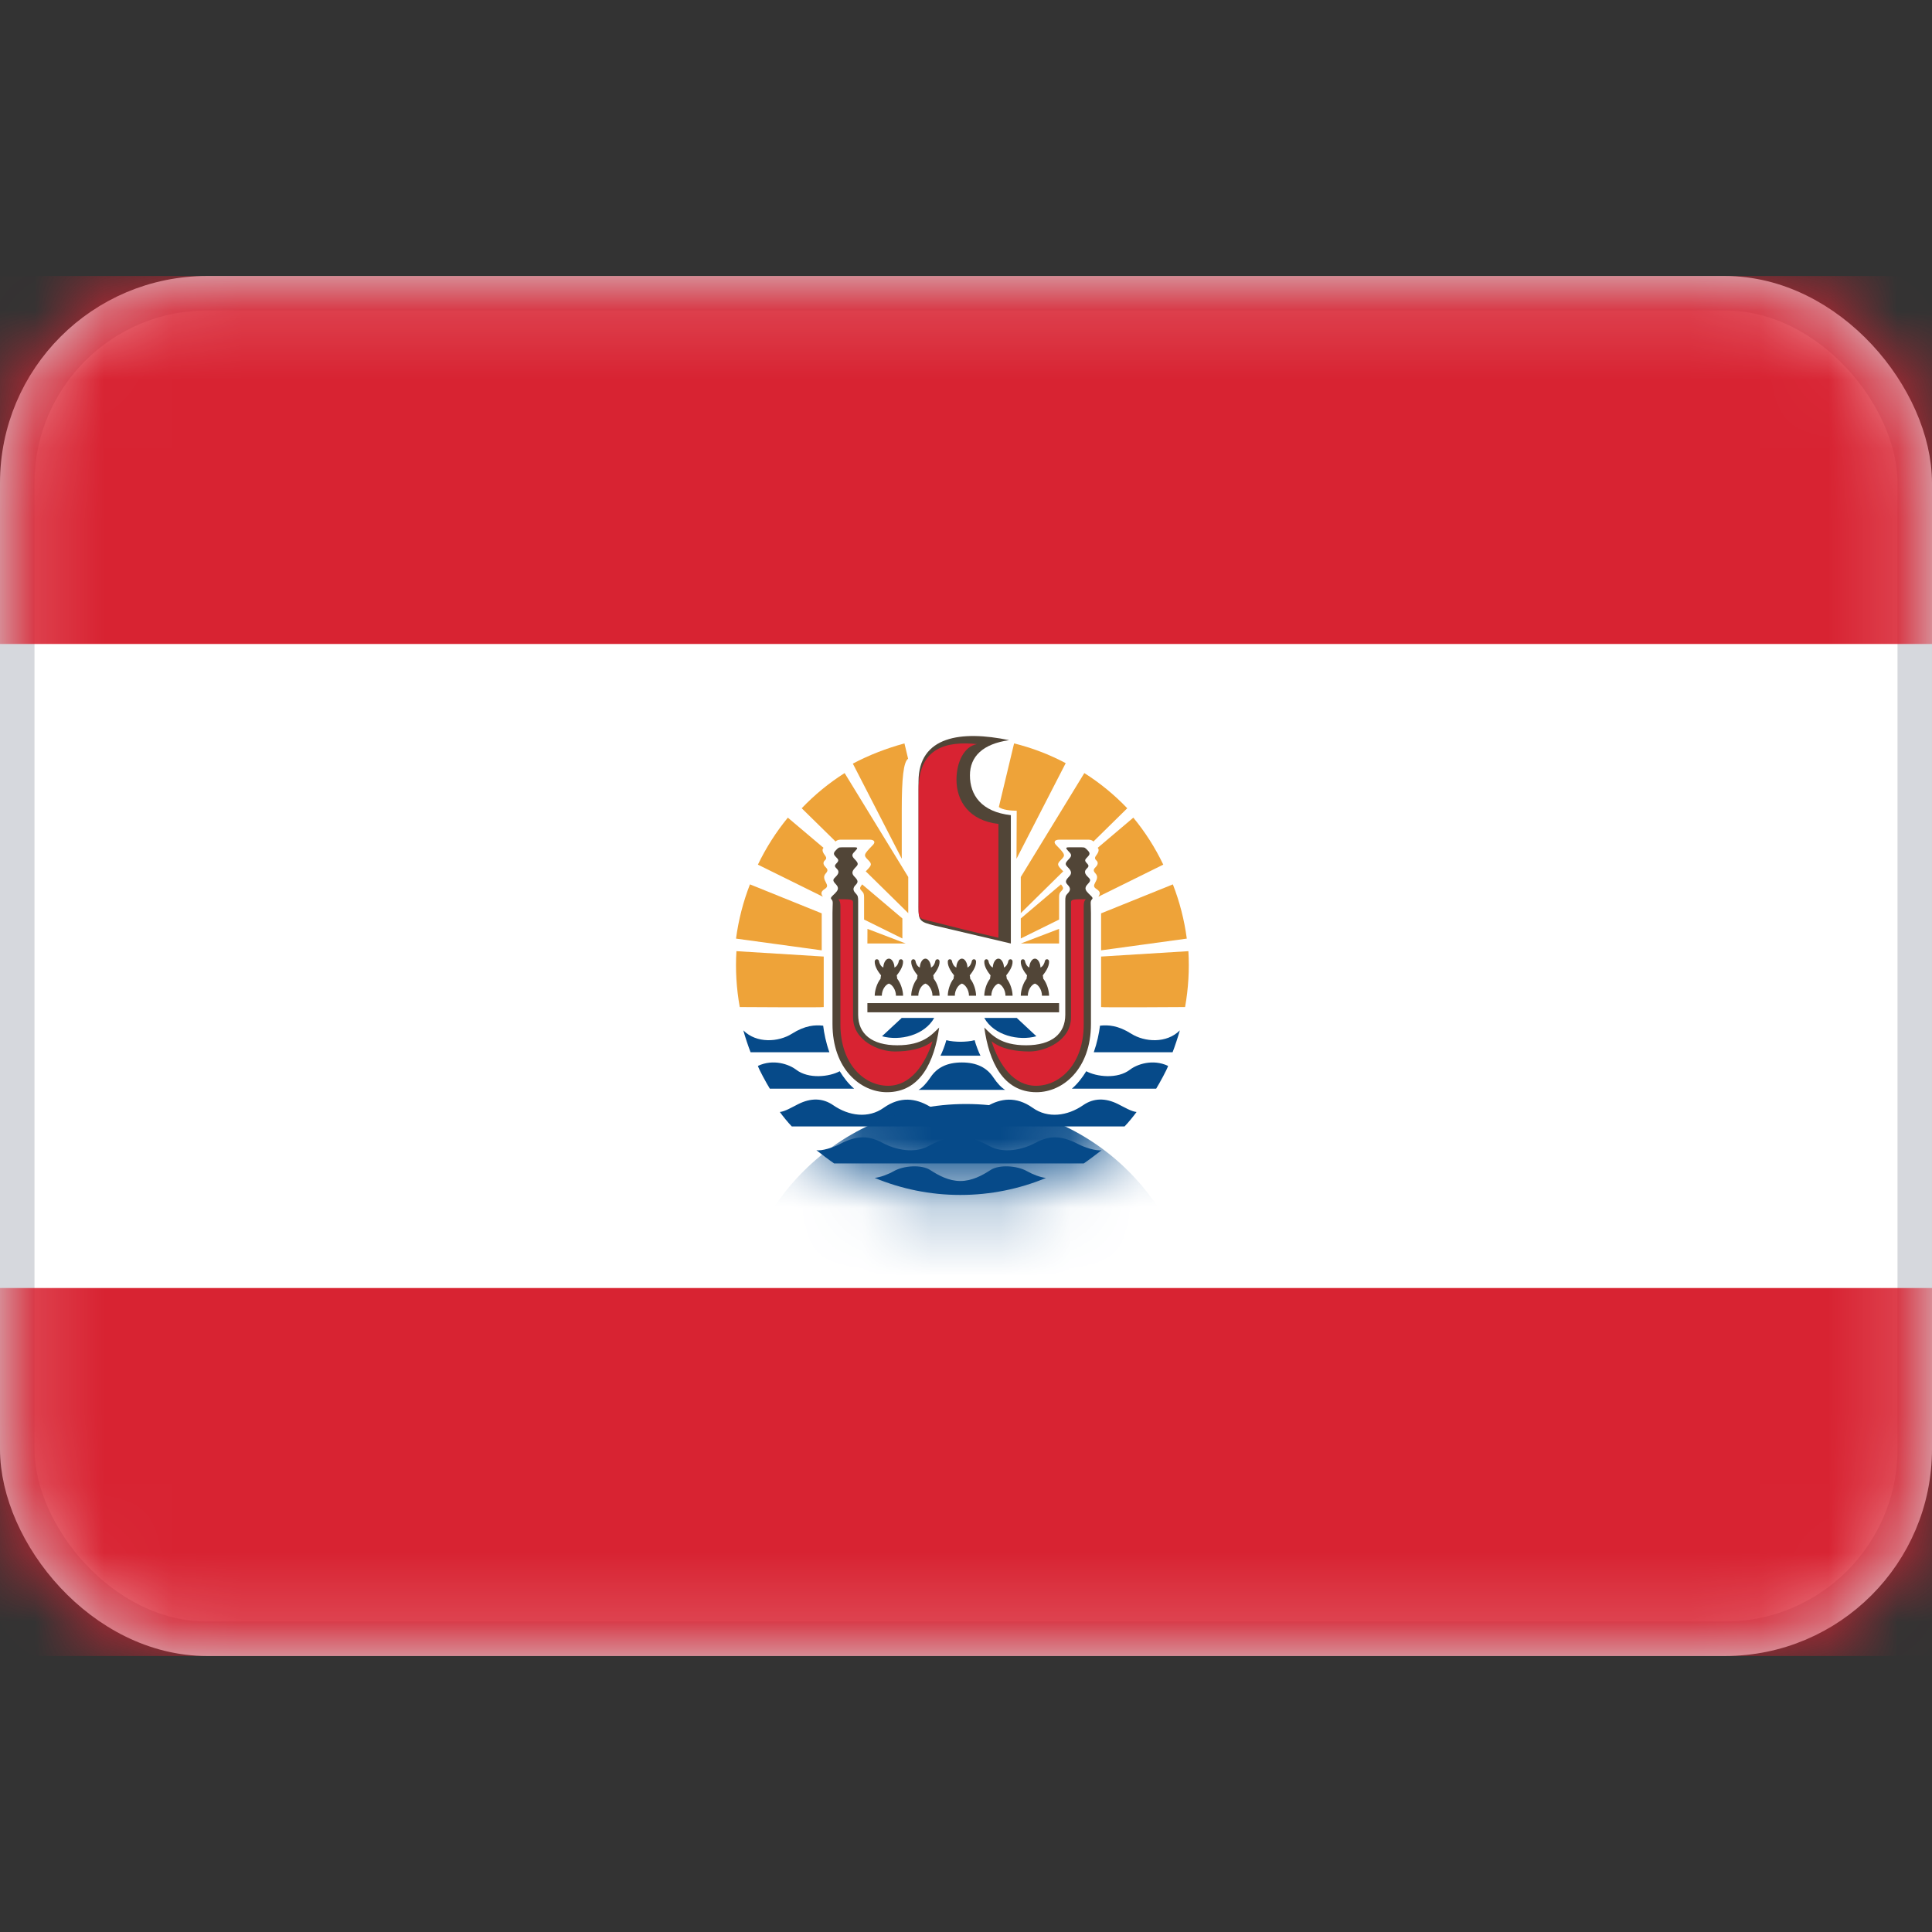 <svg width="28" height="28" viewBox="0 0 28 28" fill="none" xmlns="http://www.w3.org/2000/svg">
<rect x="0" y="0" width="28" height="28" fill="#333333" stroke="none"/>
<rect x="0.25" y="4.25" width="27.5" height="19.5" rx="2.75" fill="white" stroke="#D6D8DD" stroke-width="0.5"/>
<mask id="mask0_17_4761" style="mask-type:luminance" maskUnits="userSpaceOnUse" x="0" y="4" width="28" height="20">
<rect x="0.25" y="4.25" width="27.5" height="19.5" rx="2.75" fill="white" stroke="white" stroke-width="0.5"/>
</mask>
<g mask="url(#mask0_17_4761)">
<path fill-rule="evenodd" clip-rule="evenodd" d="M0 9.333H28V4H0V9.333Z" fill="#D82332"/>
<path fill-rule="evenodd" clip-rule="evenodd" d="M0 24H28V18.667H0V24Z" fill="#D82332"/>
<path fill-rule="evenodd" clip-rule="evenodd" d="M13.068 14.753L12.783 15.018C13.04 15.09 13.397 15.006 13.539 14.753H13.068Z" fill="#064A89"/>
<path fill-rule="evenodd" clip-rule="evenodd" d="M10.773 14.933C10.965 15.126 11.284 15.103 11.476 14.982C11.669 14.86 11.81 14.852 11.93 14.865C11.943 14.973 11.971 15.113 12.02 15.25H10.878C10.85 15.18 10.794 15.015 10.773 14.933Z" fill="#064A89"/>
<path fill-rule="evenodd" clip-rule="evenodd" d="M10.984 15.448C11.208 15.342 11.437 15.426 11.537 15.502C11.72 15.643 12.022 15.605 12.17 15.525C12.227 15.617 12.296 15.708 12.379 15.778H11.157C11.107 15.697 11 15.501 10.984 15.448Z" fill="#064A89"/>
<path fill-rule="evenodd" clip-rule="evenodd" d="M16.298 16.325C16.352 16.27 16.424 16.181 16.472 16.116C16.393 16.107 16.301 16.05 16.203 16.001C16.023 15.911 15.851 15.911 15.698 16.017C15.471 16.174 15.187 16.213 14.966 16.055C14.724 15.883 14.499 15.921 14.31 16.03C14.12 16.139 14 16.145 13.887 16.145C13.773 16.145 13.653 16.139 13.464 16.03C13.274 15.921 13.05 15.883 12.807 16.055C12.586 16.213 12.302 16.174 12.075 16.017C11.922 15.911 11.75 15.911 11.57 16.001C11.472 16.05 11.38 16.107 11.302 16.116C11.349 16.181 11.422 16.27 11.475 16.325H16.298Z" fill="#064A89"/>
<path fill-rule="evenodd" clip-rule="evenodd" d="M15.707 16.861C15.757 16.829 15.896 16.723 15.966 16.669C15.89 16.685 15.717 16.629 15.628 16.582C15.369 16.447 15.198 16.46 15.006 16.563C14.813 16.666 14.542 16.72 14.343 16.611C14.144 16.502 14.002 16.473 13.898 16.473C13.794 16.473 13.652 16.502 13.453 16.611C13.254 16.72 12.983 16.666 12.79 16.563C12.598 16.46 12.427 16.447 12.168 16.582C12.079 16.629 11.906 16.685 11.831 16.669C11.9 16.723 12.039 16.829 12.089 16.861H15.707Z" fill="#064A89"/>
<path fill-rule="evenodd" clip-rule="evenodd" d="M14.568 15.795C14.515 15.766 14.452 15.699 14.395 15.613C14.303 15.475 14.158 15.398 13.94 15.398C13.722 15.398 13.577 15.475 13.486 15.613C13.428 15.699 13.366 15.766 13.312 15.795H14.568Z" fill="#064A89"/>
<path fill-rule="evenodd" clip-rule="evenodd" d="M14.21 15.3C14.188 15.261 14.141 15.139 14.125 15.075C14.075 15.091 13.977 15.098 13.92 15.098C13.863 15.098 13.765 15.091 13.715 15.075C13.699 15.139 13.652 15.261 13.63 15.3H14.21Z" fill="#064A89"/>
<path fill-rule="evenodd" clip-rule="evenodd" d="M14.736 14.753L15.02 15.018C14.763 15.09 14.407 15.006 14.265 14.753H14.736Z" fill="#064A89"/>
<path fill-rule="evenodd" clip-rule="evenodd" d="M17.099 14.933C16.907 15.126 16.588 15.103 16.396 14.982C16.203 14.86 16.062 14.852 15.942 14.865C15.929 14.973 15.9 15.113 15.852 15.25H16.994C17.022 15.18 17.077 15.015 17.099 14.933Z" fill="#064A89"/>
<path fill-rule="evenodd" clip-rule="evenodd" d="M16.929 15.448C16.705 15.342 16.476 15.426 16.377 15.502C16.194 15.643 15.891 15.605 15.743 15.525C15.686 15.617 15.617 15.708 15.534 15.778H16.756C16.806 15.697 16.913 15.501 16.929 15.448Z" fill="#064A89"/>
<path fill-rule="evenodd" clip-rule="evenodd" d="M15.159 17.072C14.776 17.23 14.357 17.318 13.918 17.318C13.479 17.318 13.06 17.23 12.677 17.071C12.759 17.062 12.868 17.022 12.956 16.972C13.098 16.892 13.356 16.876 13.48 16.956C13.603 17.036 13.751 17.116 13.918 17.116C14.086 17.116 14.234 17.036 14.357 16.956C14.48 16.876 14.739 16.892 14.881 16.972C14.969 17.022 15.077 17.062 15.159 17.072Z" fill="#064A89"/>
<path fill-rule="evenodd" clip-rule="evenodd" d="M14.625 10.727C13.934 10.583 13.312 10.666 13.312 11.327C13.312 11.975 13.312 12.937 13.312 13.136C13.312 13.334 13.316 13.36 13.549 13.415C14.054 13.534 14.101 13.546 14.65 13.674V11.814C14.221 11.766 14.057 11.521 14.057 11.237C14.057 10.961 14.246 10.781 14.625 10.727Z" fill="#514537"/>
<path fill-rule="evenodd" clip-rule="evenodd" d="M12.854 15.829C12.469 15.829 12.065 15.489 12.065 14.841C12.065 14.193 12.065 13.378 12.065 13.23C12.065 13.085 12.081 13.064 12.047 13.03C12.028 13.01 12.069 12.98 12.098 12.951C12.14 12.908 12.17 12.872 12.112 12.813C12.055 12.755 12.079 12.74 12.115 12.703C12.152 12.666 12.166 12.629 12.131 12.594C12.096 12.559 12.088 12.547 12.126 12.509C12.164 12.47 12.149 12.454 12.117 12.422C12.085 12.39 12.07 12.367 12.111 12.326C12.15 12.286 12.153 12.28 12.199 12.28C12.245 12.28 12.344 12.28 12.388 12.28C12.433 12.28 12.433 12.293 12.396 12.331C12.348 12.38 12.334 12.399 12.388 12.454C12.443 12.51 12.44 12.528 12.406 12.563C12.354 12.616 12.331 12.652 12.384 12.706C12.437 12.76 12.441 12.784 12.401 12.825C12.361 12.866 12.357 12.902 12.401 12.947C12.435 12.981 12.437 13.001 12.437 13.062C12.437 13.429 12.437 14.43 12.437 14.706C12.437 14.982 12.633 15.149 13.005 15.149C13.378 15.149 13.504 14.995 13.611 14.892C13.542 15.386 13.34 15.829 12.854 15.829Z" fill="#514537"/>
<path fill-rule="evenodd" clip-rule="evenodd" d="M13.941 14.255C13.993 14.271 14.043 14.348 14.043 14.431H14.146C14.146 14.361 14.116 14.252 14.061 14.184C14.061 14.167 14.058 14.152 14.054 14.136C14.092 14.088 14.147 14.011 14.146 13.937C14.145 13.891 14.091 13.893 14.084 13.929C14.079 13.96 14.059 14.006 14.021 14.022C14.021 13.963 13.988 13.893 13.941 13.893C13.893 13.893 13.86 13.963 13.86 14.022C13.822 14.006 13.802 13.96 13.797 13.929C13.791 13.893 13.736 13.891 13.736 13.937C13.734 14.011 13.789 14.088 13.827 14.136C13.823 14.152 13.821 14.167 13.82 14.184C13.765 14.252 13.736 14.361 13.736 14.431H13.838C13.838 14.348 13.889 14.271 13.941 14.255Z" fill="#514537"/>
<path fill-rule="evenodd" clip-rule="evenodd" d="M13.412 14.255C13.464 14.271 13.514 14.348 13.514 14.431H13.617C13.617 14.361 13.587 14.252 13.532 14.184C13.532 14.167 13.529 14.152 13.525 14.136C13.563 14.088 13.618 14.011 13.617 13.937C13.616 13.891 13.562 13.893 13.555 13.929C13.55 13.96 13.53 14.006 13.492 14.022C13.492 13.963 13.459 13.893 13.412 13.893C13.364 13.893 13.331 13.963 13.331 14.022C13.293 14.006 13.273 13.96 13.268 13.929C13.262 13.893 13.207 13.891 13.206 13.937C13.205 14.011 13.26 14.088 13.298 14.136C13.294 14.152 13.292 14.167 13.291 14.184C13.236 14.252 13.206 14.361 13.206 14.431H13.309C13.309 14.348 13.36 14.271 13.412 14.255Z" fill="#514537"/>
<path fill-rule="evenodd" clip-rule="evenodd" d="M12.883 14.255C12.934 14.271 12.985 14.348 12.985 14.431H13.088C13.088 14.361 13.058 14.252 13.003 14.184C13.002 14.167 13 14.152 12.996 14.136C13.034 14.088 13.089 14.011 13.088 13.937C13.087 13.891 13.032 13.893 13.026 13.929C13.021 13.96 13.001 14.006 12.963 14.022C12.963 13.963 12.93 13.893 12.883 13.893C12.835 13.893 12.802 13.963 12.802 14.022C12.764 14.006 12.744 13.96 12.739 13.929C12.732 13.893 12.678 13.891 12.677 13.937C12.676 14.011 12.731 14.088 12.769 14.136C12.765 14.152 12.762 14.167 12.762 14.184C12.707 14.252 12.677 14.361 12.677 14.431H12.78C12.78 14.348 12.83 14.271 12.883 14.255Z" fill="#514537"/>
<path fill-rule="evenodd" clip-rule="evenodd" d="M14.47 14.255C14.418 14.271 14.367 14.348 14.367 14.431H14.265C14.265 14.361 14.294 14.252 14.349 14.184C14.35 14.167 14.352 14.152 14.356 14.136C14.318 14.088 14.263 14.011 14.265 13.937C14.266 13.891 14.32 13.893 14.326 13.929C14.331 13.96 14.351 14.006 14.389 14.022C14.389 13.963 14.422 13.893 14.47 13.893C14.517 13.893 14.55 13.963 14.55 14.022C14.588 14.006 14.608 13.96 14.613 13.929C14.62 13.893 14.674 13.891 14.675 13.937C14.677 14.011 14.621 14.088 14.583 14.136C14.587 14.152 14.59 14.167 14.591 14.184C14.645 14.252 14.675 14.361 14.675 14.431H14.572C14.572 14.348 14.522 14.271 14.47 14.255Z" fill="#514537"/>
<path fill-rule="evenodd" clip-rule="evenodd" d="M14.999 14.255C14.947 14.271 14.896 14.348 14.896 14.431H14.794C14.794 14.361 14.824 14.252 14.878 14.184C14.879 14.167 14.881 14.152 14.885 14.136C14.847 14.088 14.792 14.011 14.794 13.937C14.795 13.891 14.849 13.893 14.855 13.929C14.861 13.96 14.88 14.006 14.918 14.022C14.918 13.963 14.952 13.893 14.999 13.893C15.046 13.893 15.079 13.963 15.079 14.022C15.117 14.006 15.137 13.96 15.143 13.929C15.149 13.893 15.203 13.891 15.204 13.937C15.206 14.011 15.15 14.088 15.113 14.136C15.116 14.152 15.119 14.167 15.12 14.184C15.174 14.252 15.204 14.361 15.204 14.431H15.101C15.101 14.348 15.051 14.271 14.999 14.255Z" fill="#514537"/>
<path fill-rule="evenodd" clip-rule="evenodd" d="M12.571 14.538H15.349V14.671H12.571V14.538Z" fill="#514537"/>
<path fill-rule="evenodd" clip-rule="evenodd" d="M15.022 15.829C15.407 15.829 15.811 15.489 15.811 14.841C15.811 14.193 15.811 13.378 15.811 13.23C15.811 13.085 15.795 13.064 15.829 13.03C15.848 13.01 15.806 12.98 15.778 12.951C15.736 12.908 15.706 12.872 15.764 12.813C15.822 12.755 15.797 12.74 15.761 12.703C15.724 12.666 15.71 12.629 15.745 12.594C15.78 12.559 15.787 12.547 15.75 12.509C15.712 12.47 15.727 12.454 15.759 12.422C15.791 12.39 15.806 12.367 15.765 12.326C15.726 12.286 15.723 12.28 15.677 12.28C15.631 12.28 15.532 12.28 15.488 12.28C15.444 12.28 15.443 12.293 15.48 12.331C15.528 12.38 15.542 12.399 15.488 12.454C15.433 12.51 15.436 12.528 15.47 12.563C15.522 12.616 15.545 12.652 15.492 12.706C15.44 12.76 15.435 12.784 15.475 12.825C15.515 12.866 15.519 12.902 15.475 12.947C15.441 12.981 15.439 13.001 15.439 13.062C15.439 13.429 15.439 14.43 15.439 14.706C15.439 14.982 15.243 15.149 14.871 15.149C14.498 15.149 14.372 14.995 14.265 14.892C14.334 15.386 14.536 15.829 15.022 15.829Z" fill="#514537"/>
<path fill-rule="evenodd" clip-rule="evenodd" d="M12.571 13.674C12.571 13.674 12.572 13.58 12.572 13.462L13.127 13.674L12.571 13.674Z" fill="#EEA339"/>
<path fill-rule="evenodd" clip-rule="evenodd" d="M11.909 13.773L10.667 13.603C10.703 13.332 10.771 13.068 10.869 12.817L11.909 13.237V13.773Z" fill="#EEA339"/>
<path fill-rule="evenodd" clip-rule="evenodd" d="M14.476 11.696L14.697 10.774C14.956 10.838 15.207 10.934 15.445 11.06L14.732 12.446L14.735 11.75C14.653 11.75 14.527 11.738 14.476 11.696Z" fill="#EEA339"/>
<path fill-rule="evenodd" clip-rule="evenodd" d="M11.938 13.863L10.673 13.785C10.656 14.055 10.673 14.327 10.721 14.595C10.721 14.595 11.938 14.603 11.938 14.595V13.863Z" fill="#EEA339"/>
<path fill-rule="evenodd" clip-rule="evenodd" d="M11.926 12.996C11.885 12.941 11.91 12.912 11.954 12.883C11.998 12.854 11.992 12.832 11.97 12.79C11.948 12.748 11.926 12.704 11.967 12.659C12.008 12.614 11.992 12.595 11.961 12.562C11.929 12.53 11.926 12.495 11.954 12.47C11.983 12.444 11.976 12.425 11.958 12.399C11.938 12.373 11.901 12.321 11.935 12.287L11.418 11.85C11.248 12.057 11.102 12.286 10.984 12.531L11.926 12.996Z" fill="#EEA339"/>
<path fill-rule="evenodd" clip-rule="evenodd" d="M13.163 13.234L12.547 12.628C12.634 12.54 12.643 12.525 12.581 12.463C12.514 12.395 12.512 12.388 12.648 12.249C12.695 12.202 12.669 12.169 12.603 12.169C12.536 12.169 12.232 12.169 12.197 12.169C12.162 12.169 12.135 12.17 12.11 12.196L11.619 11.714C11.806 11.518 12.015 11.347 12.241 11.204L13.163 12.71V13.234Z" fill="#EEA339"/>
<path fill-rule="evenodd" clip-rule="evenodd" d="M12.523 13.327C12.523 13.176 12.523 13.027 12.523 13.006C12.523 12.961 12.52 12.943 12.485 12.908C12.45 12.873 12.468 12.856 12.495 12.817L13.078 13.311V13.601L12.523 13.327Z" fill="#EEA339"/>
<path fill-rule="evenodd" clip-rule="evenodd" d="M13.069 12.446C13.069 12.157 13.069 11.889 13.069 11.735C13.069 11.273 13.095 11.042 13.161 10.996L13.108 10.774C12.849 10.845 12.598 10.941 12.36 11.067L13.069 12.446Z" fill="#EEA339"/>
<path fill-rule="evenodd" clip-rule="evenodd" d="M15.349 13.674C15.349 13.674 15.349 13.58 15.349 13.462L14.794 13.674L15.349 13.674Z" fill="#EEA339"/>
<path fill-rule="evenodd" clip-rule="evenodd" d="M15.958 13.773L17.2 13.603C17.164 13.332 17.096 13.068 16.998 12.817L15.958 13.237V13.773Z" fill="#EEA339"/>
<path fill-rule="evenodd" clip-rule="evenodd" d="M15.958 13.863L17.223 13.785C17.239 14.055 17.223 14.327 17.175 14.595C17.175 14.595 15.958 14.603 15.958 14.595V13.863Z" fill="#EEA339"/>
<path fill-rule="evenodd" clip-rule="evenodd" d="M15.918 12.996C15.959 12.941 15.933 12.912 15.889 12.883C15.845 12.854 15.851 12.832 15.873 12.79C15.896 12.748 15.918 12.704 15.877 12.659C15.835 12.614 15.851 12.595 15.883 12.562C15.914 12.53 15.918 12.495 15.889 12.47C15.861 12.444 15.867 12.425 15.886 12.399C15.905 12.373 15.942 12.321 15.909 12.287L16.425 11.85C16.596 12.057 16.742 12.286 16.859 12.531L15.918 12.996Z" fill="#EEA339"/>
<path fill-rule="evenodd" clip-rule="evenodd" d="M14.794 13.234L15.409 12.628C15.322 12.54 15.313 12.525 15.375 12.463C15.442 12.395 15.445 12.388 15.308 12.249C15.261 12.202 15.287 12.169 15.354 12.169C15.42 12.169 15.725 12.169 15.759 12.169C15.794 12.169 15.821 12.17 15.847 12.196L16.337 11.714C16.15 11.518 15.941 11.347 15.715 11.204L14.794 12.71V13.234Z" fill="#EEA339"/>
<path fill-rule="evenodd" clip-rule="evenodd" d="M15.349 13.327C15.349 13.176 15.349 13.027 15.349 13.006C15.349 12.961 15.352 12.943 15.387 12.908C15.422 12.873 15.404 12.856 15.377 12.817L14.794 13.311V13.601L15.349 13.327Z" fill="#EEA339"/>
<path fill-rule="evenodd" clip-rule="evenodd" d="M12.148 13.032C12.17 13.055 12.18 13.077 12.18 13.132C12.18 13.186 12.18 14.379 12.18 14.848C12.18 15.418 12.521 15.736 12.871 15.736C13.193 15.736 13.404 15.438 13.515 15.091C13.373 15.204 13.165 15.239 12.966 15.239C12.735 15.239 12.363 15.082 12.363 14.742C12.363 14.427 12.363 13.263 12.363 13.077C12.363 13.032 12.319 13.032 12.148 13.032Z" fill="#D82332"/>
<path fill-rule="evenodd" clip-rule="evenodd" d="M14.161 10.784C13.721 10.739 13.313 10.832 13.313 11.442C13.313 12.083 13.313 12.866 13.313 13.063C13.313 13.334 13.292 13.301 13.518 13.358C13.927 13.461 13.973 13.475 14.47 13.59V11.941C14.046 11.893 13.862 11.611 13.862 11.299C13.862 11.05 13.97 10.816 14.161 10.784Z" fill="#D82332"/>
<path fill-rule="evenodd" clip-rule="evenodd" d="M15.737 13.032C15.715 13.055 15.706 13.077 15.706 13.132C15.706 13.186 15.706 14.379 15.706 14.848C15.706 15.418 15.365 15.736 15.014 15.736C14.692 15.736 14.481 15.438 14.37 15.091C14.512 15.204 14.721 15.239 14.92 15.239C15.15 15.239 15.522 15.082 15.522 14.742C15.522 14.427 15.522 13.263 15.522 13.077C15.522 13.032 15.567 13.032 15.737 13.032Z" fill="#D82332"/>
<mask id="mask1_17_4761" style="mask-type:luminance" maskUnits="userSpaceOnUse" x="10" y="10" width="8" height="8">
<path fill-rule="evenodd" clip-rule="evenodd" d="M14 17.333C15.841 17.333 17.333 15.841 17.333 14C17.333 12.159 15.841 10.667 14 10.667C12.159 10.667 10.667 12.159 10.667 14C10.667 15.841 12.159 17.333 14 17.333Z" fill="white"/>
</mask>
<g mask="url(#mask1_17_4761)">
<path fill-rule="evenodd" clip-rule="evenodd" d="M14 22.667C15.841 22.667 17.333 21.174 17.333 19.333C17.333 17.492 15.841 16 14 16C12.159 16 10.667 17.492 10.667 19.333C10.667 21.174 12.159 22.667 14 22.667Z" fill="#064A89"/>
</g>
</g>
</svg>
